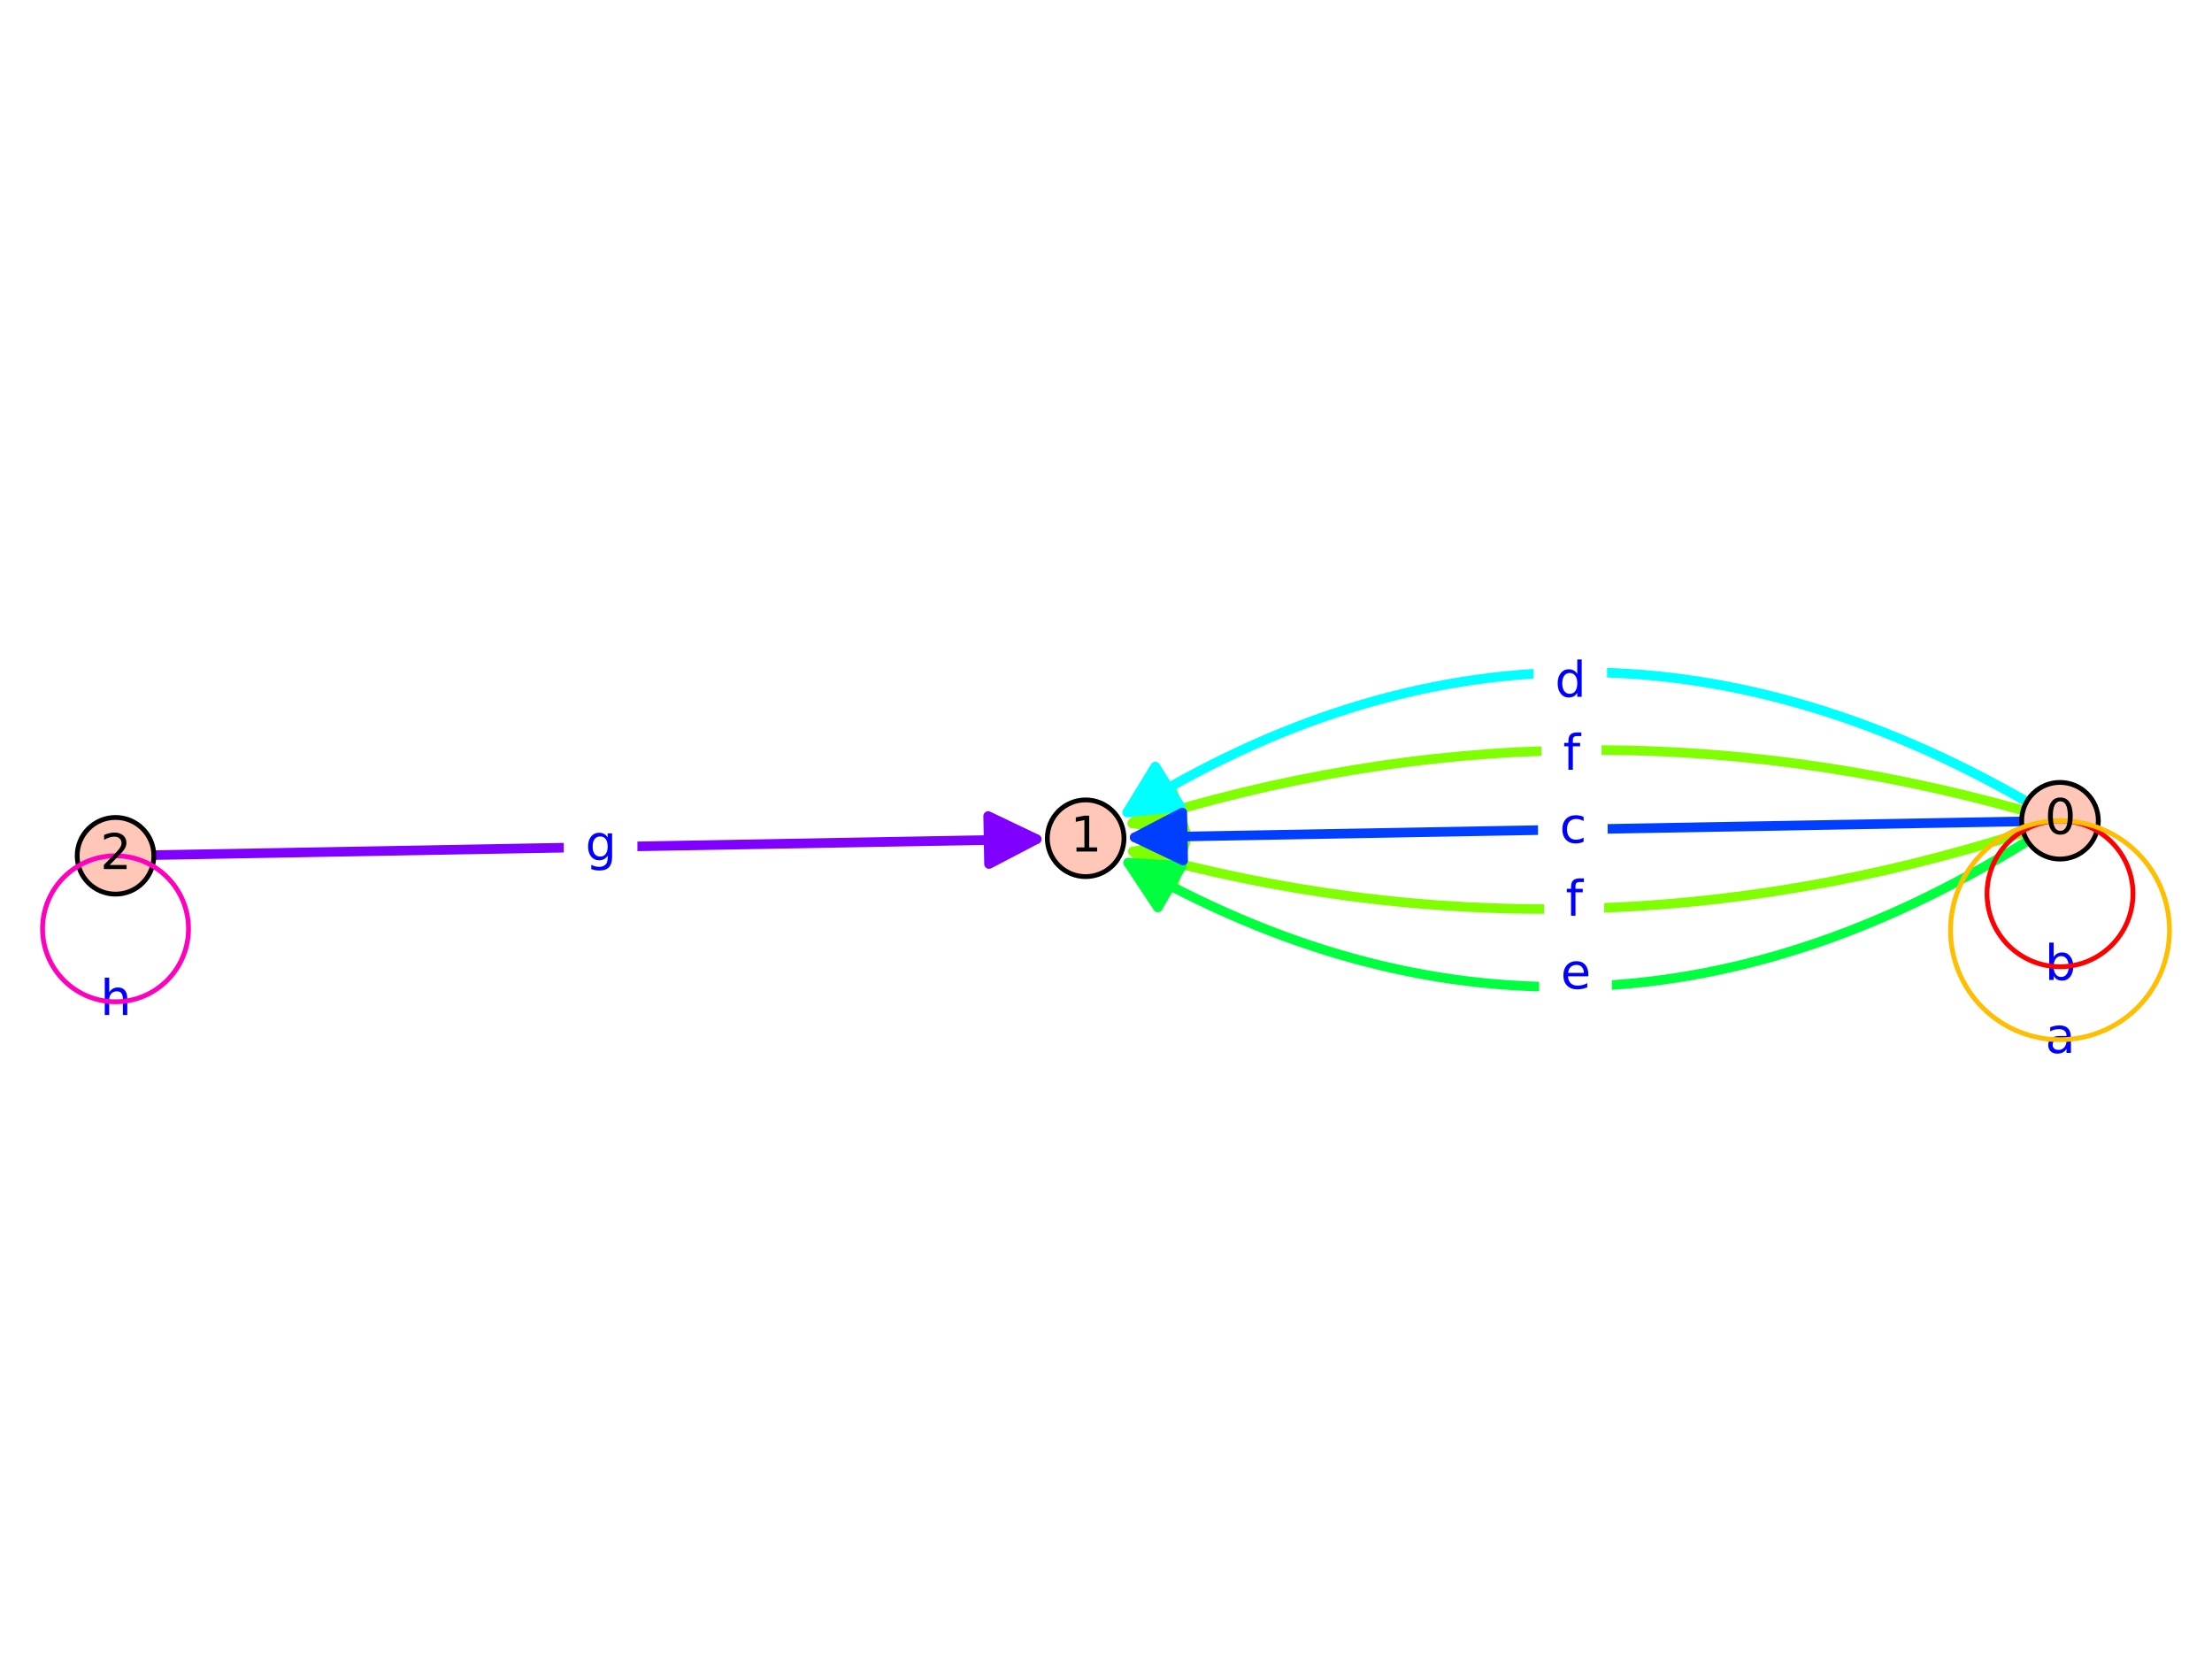 <?xml version="1.0" encoding="utf-8" standalone="no"?>
<!DOCTYPE svg PUBLIC "-//W3C//DTD SVG 1.1//EN"
  "http://www.w3.org/Graphics/SVG/1.1/DTD/svg11.dtd">
<svg xmlns:xlink="http://www.w3.org/1999/xlink" width="460.8pt" height="345.6pt" viewBox="0 0 460.8 345.6" xmlns="http://www.w3.org/2000/svg" version="1.1">
 <defs>
  <style type="text/css">*{stroke-linejoin: round; stroke-linecap: butt}</style>
 </defs>
 <g id="figure_1">
  <g id="patch_1">
   <path d="M 0 345.6 
L 460.8 345.6 
L 460.8 0 
L 0 0 
z
" style="fill: #ffffff"/>
  </g>
  <g id="axes_1">
   <g id="patch_2">
    <path d="M 0 236.036 
L 460.8 236.036 
L 460.8 109.564 
L 0 109.564 
z
" style="fill: #ffffff"/>
   </g>
   <g id="patch_3">
    <path d="M 421.524 173.405 
Q 328.195 203.202 236.008 177.382 
" clip-path="url(#p94afbae3a1)" style="fill: none; stroke: #7fff00; stroke-width: 2; stroke-linecap: round"/>
    <path d="M 244.288 184.894 
L 236.008 177.382 
L 246.985 175.265 
L 244.288 184.894 
z
" clip-path="url(#p94afbae3a1)" style="fill: #7fff00; stroke: #7fff00; stroke-width: 2; stroke-linecap: round"/>
   </g>
   <g id="patch_4">
    <path d="M 421.441 168.821 
Q 327.101 142.398 235.902 171.515 
" clip-path="url(#p94afbae3a1)" style="fill: none; stroke: #7fff00; stroke-width: 2; stroke-linecap: round"/>
    <path d="M 246.949 173.237 
L 235.902 171.515 
L 243.908 163.711 
L 246.949 173.237 
z
" clip-path="url(#p94afbae3a1)" style="fill: #7fff00; stroke: #7fff00; stroke-width: 2; stroke-linecap: round"/>
   </g>
   <g id="patch_5">
    <path d="M 422.356 175.203 
Q 328.741 233.604 235.026 179.721 
" clip-path="url(#p94afbae3a1)" style="fill: none; stroke: #00ff3f; stroke-width: 2; stroke-linecap: round"/>
    <path d="M 241.203 189.04 
L 235.026 179.721 
L 246.187 180.371 
L 241.203 189.04 
z
" clip-path="url(#p94afbae3a1)" style="fill: #00ff3f; stroke: #00ff3f; stroke-width: 2; stroke-linecap: round"/>
   </g>
   <g id="patch_6">
    <path d="M 422.208 166.994 
Q 326.554 111.996 234.837 169.214 
" clip-path="url(#p94afbae3a1)" style="fill: none; stroke: #00ffff; stroke-width: 2; stroke-linecap: round"/>
    <path d="M 245.968 168.163 
L 234.837 169.214 
L 240.675 159.678 
L 245.968 168.163 
z
" clip-path="url(#p94afbae3a1)" style="fill: #00ffff; stroke: #00ffff; stroke-width: 2; stroke-linecap: round"/>
   </g>
   <g id="matplotlib.axis_1"/>
   <g id="matplotlib.axis_2"/>
   <g id="patch_7">
    <path d="M 215.94 174.81 
Q 125.114 176.451 32.052 178.133 
" clip-path="url(#p94afbae3a1)" style="fill: none; stroke: #7f00ff; stroke-width: 2; stroke-linecap: round"/>
    <path d="M 205.852 169.991 
L 215.94 174.81 
L 206.032 179.99 
L 205.852 169.991 
z
" clip-path="url(#p94afbae3a1)" style="fill: #7f00ff; stroke: #7f00ff; stroke-width: 2; stroke-linecap: round"/>
   </g>
   <g id="patch_8">
    <path d="M 421.147 171.119 
Q 327.648 172.8 236.385 174.441 
" clip-path="url(#p94afbae3a1)" style="fill: none; stroke: #003fff; stroke-width: 2; stroke-linecap: round"/>
    <path d="M 246.473 179.261 
L 236.385 174.441 
L 246.293 169.262 
L 246.473 179.261 
z
" clip-path="url(#p94afbae3a1)" style="fill: #003fff; stroke: #003fff; stroke-width: 2; stroke-linecap: round"/>
   </g>
   <g id="text_1">
    <g id="patch_9">
     <path d="M 421.959 210.221 
L 436.308 210.221 
L 436.308 192.543 
L 421.959 192.543 
z
" style="fill: #ffffff; stroke: #ffffff; stroke-linejoin: miter"/>
    </g>
    <!-- b -->
    <g style="fill: #0000ff" transform="translate(425.959 204.141)scale(0.1 -0.1)">
     <defs>
      <path id="DejaVuSans-62" d="M 3116 1747 
Q 3116 2381 2855 2742 
Q 2594 3103 2138 3103 
Q 1681 3103 1420 2742 
Q 1159 2381 1159 1747 
Q 1159 1113 1420 752 
Q 1681 391 2138 391 
Q 2594 391 2855 752 
Q 3116 1113 3116 1747 
z
M 1159 2969 
Q 1341 3281 1617 3432 
Q 1894 3584 2278 3584 
Q 2916 3584 3314 3078 
Q 3713 2572 3713 1747 
Q 3713 922 3314 415 
Q 2916 -91 2278 -91 
Q 1894 -91 1617 61 
Q 1341 213 1159 525 
L 1159 0 
L 581 0 
L 581 4863 
L 1159 4863 
L 1159 2969 
z
" transform="scale(0.016)"/>
     </defs>
     <use xlink:href="#DejaVuSans-62"/>
    </g>
   </g>
   <g id="text_2">
    <g id="patch_10">
     <path d="M 422.069 225.424 
L 436.197 225.424 
L 436.197 207.746 
L 422.069 207.746 
z
" style="fill: #ffffff; stroke: #ffffff; stroke-linejoin: miter"/>
    </g>
    <!-- a -->
    <g style="fill: #0000ff" transform="translate(426.069 219.345)scale(0.1 -0.1)">
     <defs>
      <path id="DejaVuSans-61" d="M 2194 1759 
Q 1497 1759 1228 1600 
Q 959 1441 959 1056 
Q 959 750 1161 570 
Q 1363 391 1709 391 
Q 2188 391 2477 730 
Q 2766 1069 2766 1631 
L 2766 1759 
L 2194 1759 
z
M 3341 1997 
L 3341 0 
L 2766 0 
L 2766 531 
Q 2569 213 2275 61 
Q 1981 -91 1556 -91 
Q 1019 -91 701 211 
Q 384 513 384 1019 
Q 384 1609 779 1909 
Q 1175 2209 1959 2209 
L 2766 2209 
L 2766 2266 
Q 2766 2663 2505 2880 
Q 2244 3097 1772 3097 
Q 1472 3097 1187 3025 
Q 903 2953 641 2809 
L 641 3341 
Q 956 3463 1253 3523 
Q 1550 3584 1831 3584 
Q 2591 3584 2966 3190 
Q 3341 2797 3341 1997 
z
" transform="scale(0.016)"/>
     </defs>
     <use xlink:href="#DejaVuSans-61"/>
    </g>
   </g>
   <g id="text_3">
    <g id="patch_11">
     <path d="M 322.161 196.84 
L 333.681 196.84 
L 333.681 179.162 
L 322.161 179.162 
z
" style="fill: #ffffff; stroke: #ffffff; stroke-linejoin: miter"/>
    </g>
    <!-- f -->
    <g style="fill: #0000ff" transform="translate(326.161 190.76)scale(0.1 -0.1)">
     <defs>
      <path id="DejaVuSans-66" d="M 2375 4863 
L 2375 4384 
L 1825 4384 
Q 1516 4384 1395 4259 
Q 1275 4134 1275 3809 
L 1275 3500 
L 2222 3500 
L 2222 3053 
L 1275 3053 
L 1275 0 
L 697 0 
L 697 3053 
L 147 3053 
L 147 3500 
L 697 3500 
L 697 3744 
Q 697 4328 969 4595 
Q 1241 4863 1831 4863 
L 2375 4863 
z
" transform="scale(0.016)"/>
     </defs>
     <use xlink:href="#DejaVuSans-66"/>
    </g>
   </g>
   <g id="text_4">
    <g id="patch_12">
     <path d="M 321.614 166.438 
L 333.135 166.438 
L 333.135 148.76 
L 321.614 148.76 
z
" style="fill: #ffffff; stroke: #ffffff; stroke-linejoin: miter"/>
    </g>
    <!-- f -->
    <g style="fill: #0000ff" transform="translate(325.614 160.358)scale(0.1 -0.1)">
     <use xlink:href="#DejaVuSans-66"/>
    </g>
   </g>
   <g id="text_5">
    <g id="patch_13">
     <path d="M 321.118 212.041 
L 335.271 212.041 
L 335.271 194.363 
L 321.118 194.363 
z
" style="fill: #ffffff; stroke: #ffffff; stroke-linejoin: miter"/>
    </g>
    <!-- e -->
    <g style="fill: #0000ff" transform="translate(325.118 205.961)scale(0.1 -0.1)">
     <defs>
      <path id="DejaVuSans-65" d="M 3597 1894 
L 3597 1613 
L 953 1613 
Q 991 1019 1311 708 
Q 1631 397 2203 397 
Q 2534 397 2845 478 
Q 3156 559 3463 722 
L 3463 178 
Q 3153 47 2828 -22 
Q 2503 -91 2169 -91 
Q 1331 -91 842 396 
Q 353 884 353 1716 
Q 353 2575 817 3079 
Q 1281 3584 2069 3584 
Q 2775 3584 3186 3129 
Q 3597 2675 3597 1894 
z
M 3022 2063 
Q 3016 2534 2758 2815 
Q 2500 3097 2075 3097 
Q 1594 3097 1305 2825 
Q 1016 2553 972 2059 
L 3022 2063 
z
" transform="scale(0.016)"/>
     </defs>
     <use xlink:href="#DejaVuSans-65"/>
    </g>
   </g>
   <g id="text_6">
    <g id="patch_14">
     <path d="M 319.927 151.237 
L 334.275 151.237 
L 334.275 133.559 
L 319.927 133.559 
z
" style="fill: #ffffff; stroke: #ffffff; stroke-linejoin: miter"/>
    </g>
    <!-- d -->
    <g style="fill: #0000ff" transform="translate(323.927 145.157)scale(0.1 -0.1)">
     <defs>
      <path id="DejaVuSans-64" d="M 2906 2969 
L 2906 4863 
L 3481 4863 
L 3481 0 
L 2906 0 
L 2906 525 
Q 2725 213 2448 61 
Q 2172 -91 1784 -91 
Q 1150 -91 751 415 
Q 353 922 353 1747 
Q 353 2572 751 3078 
Q 1150 3584 1784 3584 
Q 2172 3584 2448 3432 
Q 2725 3281 2906 2969 
z
M 947 1747 
Q 947 1113 1208 752 
Q 1469 391 1925 391 
Q 2381 391 2643 752 
Q 2906 1113 2906 1747 
Q 2906 2381 2643 2742 
Q 2381 3103 1925 3103 
Q 1469 3103 1208 2742 
Q 947 2381 947 1747 
z
" transform="scale(0.016)"/>
     </defs>
     <use xlink:href="#DejaVuSans-64"/>
    </g>
   </g>
   <g id="text_7">
    <g id="patch_15">
     <path d="M 16.896 217.523 
L 31.234 217.523 
L 31.234 199.845 
L 16.896 199.845 
z
" style="fill: #ffffff; stroke: #ffffff; stroke-linejoin: miter"/>
    </g>
    <!-- h -->
    <g style="fill: #0000ff" transform="translate(20.896 211.444)scale(0.1 -0.1)">
     <defs>
      <path id="DejaVuSans-68" d="M 3513 2113 
L 3513 0 
L 2938 0 
L 2938 2094 
Q 2938 2591 2744 2837 
Q 2550 3084 2163 3084 
Q 1697 3084 1428 2787 
Q 1159 2491 1159 1978 
L 1159 0 
L 581 0 
L 581 4863 
L 1159 4863 
L 1159 2956 
Q 1366 3272 1645 3428 
Q 1925 3584 2291 3584 
Q 2894 3584 3203 3211 
Q 3513 2838 3513 2113 
z
" transform="scale(0.016)"/>
     </defs>
     <use xlink:href="#DejaVuSans-68"/>
    </g>
   </g>
   <g id="text_8">
    <g id="patch_16">
     <path d="M 117.94 185.29 
L 132.288 185.29 
L 132.288 167.612 
L 117.94 167.612 
z
" style="fill: #ffffff; stroke: #ffffff; stroke-linejoin: miter"/>
    </g>
    <!-- g -->
    <g style="fill: #0000ff" transform="translate(121.94 179.211)scale(0.1 -0.1)">
     <defs>
      <path id="DejaVuSans-67" d="M 2906 1791 
Q 2906 2416 2648 2759 
Q 2391 3103 1925 3103 
Q 1463 3103 1205 2759 
Q 947 2416 947 1791 
Q 947 1169 1205 825 
Q 1463 481 1925 481 
Q 2391 481 2648 825 
Q 2906 1169 2906 1791 
z
M 3481 434 
Q 3481 -459 3084 -895 
Q 2688 -1331 1869 -1331 
Q 1566 -1331 1297 -1286 
Q 1028 -1241 775 -1147 
L 775 -588 
Q 1028 -725 1275 -790 
Q 1522 -856 1778 -856 
Q 2344 -856 2625 -561 
Q 2906 -266 2906 331 
L 2906 616 
Q 2728 306 2450 153 
Q 2172 0 1784 0 
Q 1141 0 747 490 
Q 353 981 353 1791 
Q 353 2603 747 3093 
Q 1141 3584 1784 3584 
Q 2172 3584 2450 3431 
Q 2728 3278 2906 2969 
L 2906 3500 
L 3481 3500 
L 3481 434 
z
" transform="scale(0.016)"/>
     </defs>
     <use xlink:href="#DejaVuSans-67"/>
    </g>
   </g>
   <g id="text_9">
    <g id="patch_17">
     <path d="M 320.899 181.639 
L 334.397 181.639 
L 334.397 163.961 
L 320.899 163.961 
z
" style="fill: #ffffff; stroke: #ffffff; stroke-linejoin: miter"/>
    </g>
    <!-- c -->
    <g style="fill: #0000ff" transform="translate(324.899 175.559)scale(0.1 -0.1)">
     <defs>
      <path id="DejaVuSans-63" d="M 3122 3366 
L 3122 2828 
Q 2878 2963 2633 3030 
Q 2388 3097 2138 3097 
Q 1578 3097 1268 2742 
Q 959 2388 959 1747 
Q 959 1106 1268 751 
Q 1578 397 2138 397 
Q 2388 397 2633 464 
Q 2878 531 3122 666 
L 3122 134 
Q 2881 22 2623 -34 
Q 2366 -91 2075 -91 
Q 1284 -91 818 406 
Q 353 903 353 1747 
Q 353 2603 823 3093 
Q 1294 3584 2113 3584 
Q 2378 3584 2631 3529 
Q 2884 3475 3122 3366 
z
" transform="scale(0.016)"/>
     </defs>
     <use xlink:href="#DejaVuSans-63"/>
    </g>
   </g>
   <g id="patch_18">
    <path d="M 429.133 178.963 
C 431.252 178.963 433.284 178.121 434.782 176.623 
C 436.279 175.125 437.121 173.093 437.121 170.975 
C 437.121 168.857 436.279 166.825 434.782 165.327 
C 433.284 163.829 431.252 162.987 429.133 162.987 
C 427.015 162.987 424.983 163.829 423.485 165.327 
C 421.987 166.825 421.145 168.857 421.145 170.975 
C 421.145 173.093 421.987 175.125 423.485 176.623 
C 424.983 178.121 427.015 178.963 429.133 178.963 
z
" style="fill: #fec7b8; stroke: #000000; stroke-linejoin: miter"/>
   </g>
   <g id="patch_19">
    <path d="M 226.162 182.613 
C 228.281 182.613 230.313 181.771 231.811 180.273 
C 233.309 178.775 234.15 176.743 234.15 174.625 
C 234.15 172.507 233.309 170.475 231.811 168.977 
C 230.313 167.479 228.281 166.637 226.162 166.637 
C 224.044 166.637 222.012 167.479 220.514 168.977 
C 219.016 170.475 218.175 172.507 218.175 174.625 
C 218.175 176.743 219.016 178.775 220.514 180.273 
C 222.012 181.771 224.044 182.613 226.162 182.613 
z
" style="fill: #fec7b8; stroke: #000000; stroke-linejoin: miter"/>
   </g>
   <g id="patch_20">
    <path d="M 24.065 186.265 
C 26.183 186.265 28.215 185.424 29.713 183.926 
C 31.211 182.428 32.053 180.396 32.053 178.277 
C 32.053 176.159 31.211 174.127 29.713 172.629 
C 28.215 171.131 26.183 170.29 24.065 170.29 
C 21.947 170.29 19.915 171.131 18.417 172.629 
C 16.919 174.127 16.077 176.159 16.077 178.277 
C 16.077 180.396 16.919 182.428 18.417 183.926 
C 19.915 185.424 21.947 186.265 24.065 186.265 
z
" style="fill: #fec7b8; stroke: #000000; stroke-linejoin: miter"/>
   </g>
   <g id="patch_21">
    <path d="M 429.133 201.382 
C 433.165 201.382 437.033 199.78 439.884 196.929 
C 442.735 194.078 444.337 190.21 444.337 186.178 
C 444.337 182.146 442.735 178.279 439.884 175.428 
C 437.033 172.577 433.165 170.975 429.133 170.975 
C 425.101 170.975 421.234 172.577 418.383 175.428 
C 415.532 178.279 413.93 182.146 413.93 186.178 
C 413.93 190.21 415.532 194.078 418.383 196.929 
C 421.234 199.78 425.101 201.382 429.133 201.382 
L 429.133 201.382 
z
" clip-path="url(#p94afbae3a1)" style="fill: none; stroke: #ff0000; stroke-linejoin: miter"/>
   </g>
   <g id="patch_22">
    <path d="M 429.133 216.585 
C 435.181 216.585 440.982 214.182 445.259 209.906 
C 449.536 205.629 451.938 199.828 451.938 193.78 
C 451.938 187.732 449.536 181.931 445.259 177.655 
C 440.982 173.378 435.181 170.975 429.133 170.975 
C 423.085 170.975 417.284 173.378 413.008 177.655 
C 408.731 181.931 406.328 187.732 406.328 193.78 
C 406.328 199.828 408.731 205.629 413.008 209.906 
C 417.284 214.182 423.085 216.585 429.133 216.585 
L 429.133 216.585 
z
" clip-path="url(#p94afbae3a1)" style="fill: none; stroke: #ffbf00; stroke-linejoin: miter"/>
   </g>
   <g id="patch_23">
    <path d="M 24.065 208.684 
C 28.097 208.684 31.964 207.082 34.815 204.231 
C 37.666 201.38 39.268 197.513 39.268 193.481 
C 39.268 189.449 37.666 185.581 34.815 182.73 
C 31.964 179.879 28.097 178.277 24.065 178.277 
C 20.033 178.277 16.166 179.879 13.315 182.73 
C 10.463 185.581 8.862 189.449 8.862 193.481 
C 8.862 197.513 10.463 201.38 13.315 204.231 
C 16.166 207.082 20.033 208.684 24.065 208.684 
L 24.065 208.684 
z
" clip-path="url(#p94afbae3a1)" style="fill: none; stroke: #ff00bf; stroke-linejoin: miter"/>
   </g>
   <g id="text_10">
    <!-- 0 -->
    <g transform="translate(425.952 173.734)scale(0.1 -0.1)">
     <defs>
      <path id="DejaVuSans-30" d="M 2034 4250 
Q 1547 4250 1301 3770 
Q 1056 3291 1056 2328 
Q 1056 1369 1301 889 
Q 1547 409 2034 409 
Q 2525 409 2770 889 
Q 3016 1369 3016 2328 
Q 3016 3291 2770 3770 
Q 2525 4250 2034 4250 
z
M 2034 4750 
Q 2819 4750 3233 4129 
Q 3647 3509 3647 2328 
Q 3647 1150 3233 529 
Q 2819 -91 2034 -91 
Q 1250 -91 836 529 
Q 422 1150 422 2328 
Q 422 3509 836 4129 
Q 1250 4750 2034 4750 
z
" transform="scale(0.016)"/>
     </defs>
     <use xlink:href="#DejaVuSans-30"/>
    </g>
   </g>
   <g id="text_11">
    <!-- 1 -->
    <g transform="translate(222.981 177.384)scale(0.1 -0.1)">
     <defs>
      <path id="DejaVuSans-31" d="M 794 531 
L 1825 531 
L 1825 4091 
L 703 3866 
L 703 4441 
L 1819 4666 
L 2450 4666 
L 2450 531 
L 3481 531 
L 3481 0 
L 794 0 
L 794 531 
z
" transform="scale(0.016)"/>
     </defs>
     <use xlink:href="#DejaVuSans-31"/>
    </g>
   </g>
   <g id="text_12">
    <!-- 2 -->
    <g transform="translate(20.884 181.037)scale(0.1 -0.1)">
     <defs>
      <path id="DejaVuSans-32" d="M 1228 531 
L 3431 531 
L 3431 0 
L 469 0 
L 469 531 
Q 828 903 1448 1529 
Q 2069 2156 2228 2338 
Q 2531 2678 2651 2914 
Q 2772 3150 2772 3378 
Q 2772 3750 2511 3984 
Q 2250 4219 1831 4219 
Q 1534 4219 1204 4116 
Q 875 4013 500 3803 
L 500 4441 
Q 881 4594 1212 4672 
Q 1544 4750 1819 4750 
Q 2544 4750 2975 4387 
Q 3406 4025 3406 3419 
Q 3406 3131 3298 2873 
Q 3191 2616 2906 2266 
Q 2828 2175 2409 1742 
Q 1991 1309 1228 531 
z
" transform="scale(0.016)"/>
     </defs>
     <use xlink:href="#DejaVuSans-32"/>
    </g>
   </g>
  </g>
 </g>
 <defs>
  <clipPath id="p94afbae3a1">
   <rect x="0" y="109.564" width="460.8" height="126.472"/>
  </clipPath>
 </defs>
</svg>
